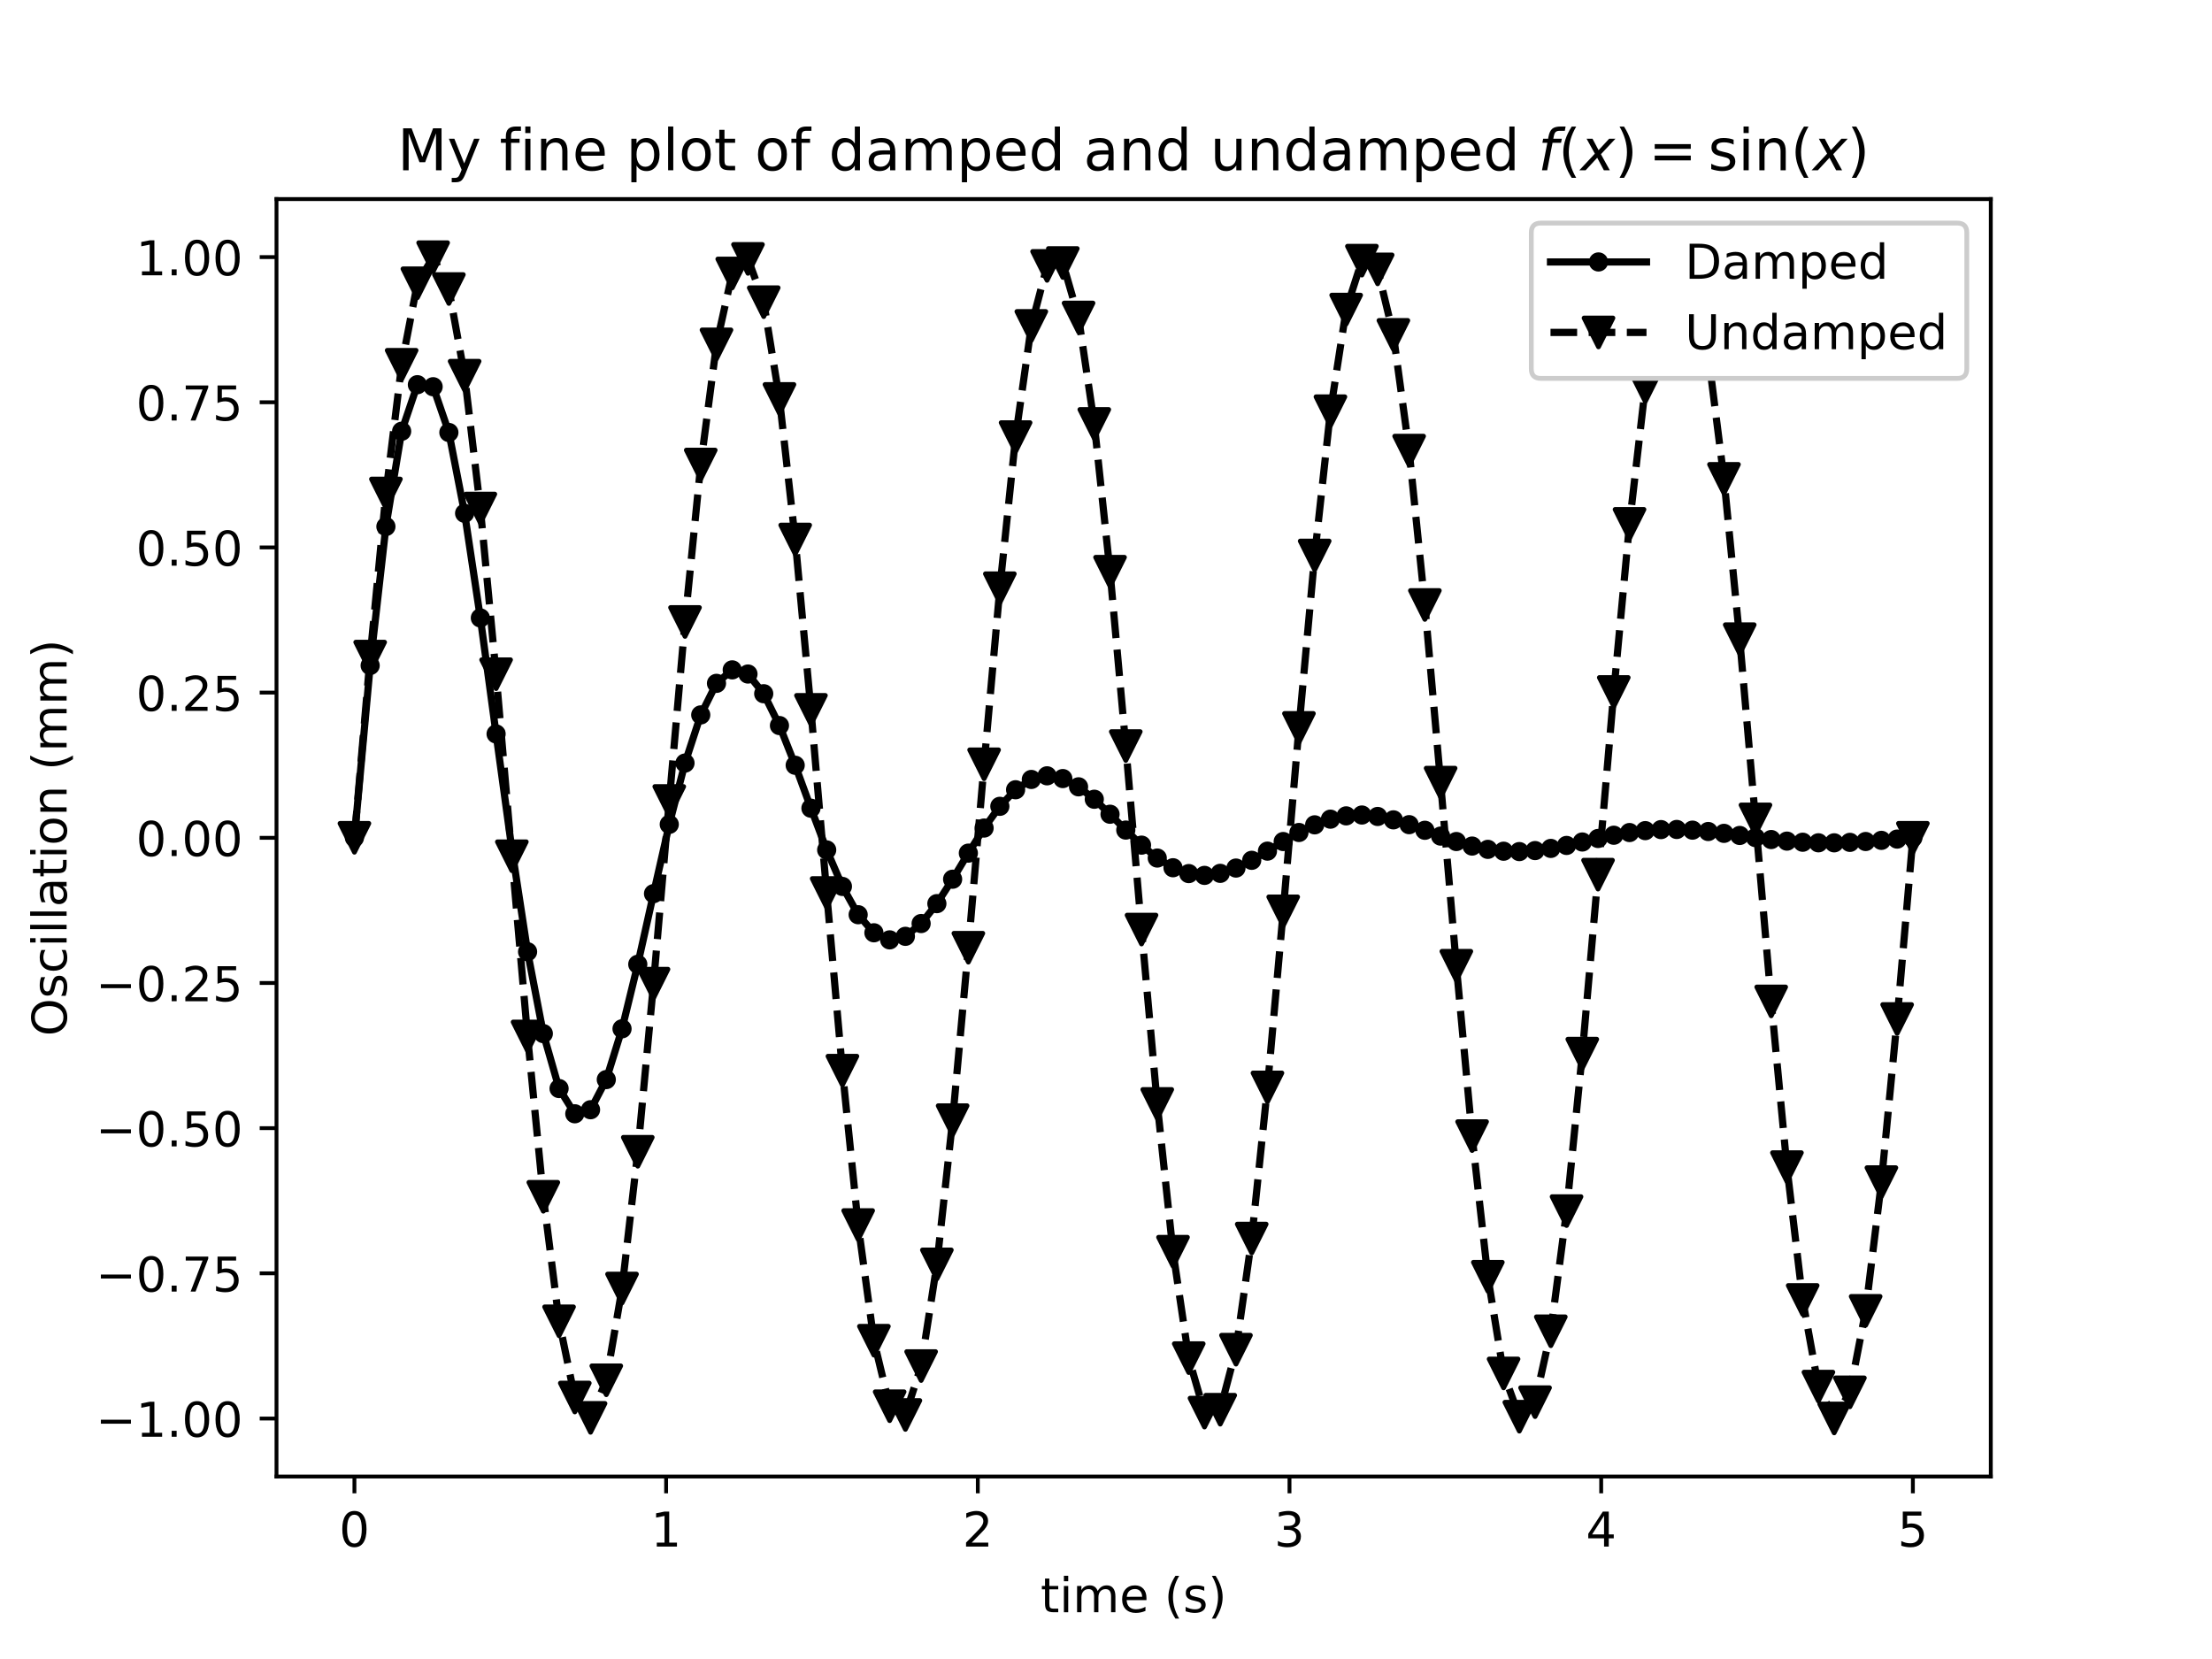 <?xml version="1.0" encoding="utf-8" standalone="no"?>
<!DOCTYPE svg PUBLIC "-//W3C//DTD SVG 1.1//EN"
  "http://www.w3.org/Graphics/SVG/1.1/DTD/svg11.dtd">
<!-- Created with matplotlib (http://matplotlib.org/) -->
<svg height="345.6pt" version="1.1" viewBox="0 0 460.8 345.6" width="460.8pt" xmlns="http://www.w3.org/2000/svg" xmlns:xlink="http://www.w3.org/1999/xlink">
 <defs>
  <style type="text/css">
*{stroke-linecap:butt;stroke-linejoin:round;}
  </style>
 </defs>
 <g id="figure_1">
  <g id="patch_1">
   <path d="M 0 345.6 
L 460.8 345.6 
L 460.8 0 
L 0 0 
z
" style="fill:#ffffff;"/>
  </g>
  <g id="axes_1">
   <g id="patch_2">
    <path d="M 57.6 307.584 
L 414.72 307.584 
L 414.72 41.472 
L 57.6 41.472 
z
" style="fill:#ffffff;"/>
   </g>
   <g id="matplotlib.axis_1">
    <g id="xtick_1">
     <g id="line2d_1">
      <defs>
       <path d="M 0 0 
L 0 3.5 
" id="m1a0219bdd4" style="stroke:#000000;stroke-width:0.8;"/>
      </defs>
      <g>
       <use style="stroke:#000000;stroke-width:0.8;" x="73.833" xlink:href="#m1a0219bdd4" y="307.584"/>
      </g>
     </g>
     <g id="text_1">
      <!-- 0 -->
      <defs>
       <path d="M 31.781 66.406 
Q 24.172 66.406 20.328 58.906 
Q 16.5 51.422 16.5 36.375 
Q 16.5 21.391 20.328 13.891 
Q 24.172 6.391 31.781 6.391 
Q 39.453 6.391 43.281 13.891 
Q 47.125 21.391 47.125 36.375 
Q 47.125 51.422 43.281 58.906 
Q 39.453 66.406 31.781 66.406 
z
M 31.781 74.219 
Q 44.047 74.219 50.516 64.516 
Q 56.984 54.828 56.984 36.375 
Q 56.984 17.969 50.516 8.266 
Q 44.047 -1.422 31.781 -1.422 
Q 19.531 -1.422 13.062 8.266 
Q 6.594 17.969 6.594 36.375 
Q 6.594 54.828 13.062 64.516 
Q 19.531 74.219 31.781 74.219 
z
" id="DejaVuSans-30"/>
      </defs>
      <g transform="translate(70.651 322.182)scale(0.1 -0.1)">
       <use xlink:href="#DejaVuSans-30"/>
      </g>
     </g>
    </g>
    <g id="xtick_2">
     <g id="line2d_2">
      <g>
       <use style="stroke:#000000;stroke-width:0.8;" x="138.764" xlink:href="#m1a0219bdd4" y="307.584"/>
      </g>
     </g>
     <g id="text_2">
      <!-- 1 -->
      <defs>
       <path d="M 12.406 8.297 
L 28.516 8.297 
L 28.516 63.922 
L 10.984 60.406 
L 10.984 69.391 
L 28.422 72.906 
L 38.281 72.906 
L 38.281 8.297 
L 54.391 8.297 
L 54.391 0 
L 12.406 0 
z
" id="DejaVuSans-31"/>
      </defs>
      <g transform="translate(135.582 322.182)scale(0.1 -0.1)">
       <use xlink:href="#DejaVuSans-31"/>
      </g>
     </g>
    </g>
    <g id="xtick_3">
     <g id="line2d_3">
      <g>
       <use style="stroke:#000000;stroke-width:0.8;" x="203.695" xlink:href="#m1a0219bdd4" y="307.584"/>
      </g>
     </g>
     <g id="text_3">
      <!-- 2 -->
      <defs>
       <path d="M 19.188 8.297 
L 53.609 8.297 
L 53.609 0 
L 7.328 0 
L 7.328 8.297 
Q 12.938 14.109 22.625 23.891 
Q 32.328 33.688 34.812 36.531 
Q 39.547 41.844 41.422 45.531 
Q 43.312 49.219 43.312 52.781 
Q 43.312 58.594 39.234 62.25 
Q 35.156 65.922 28.609 65.922 
Q 23.969 65.922 18.812 64.312 
Q 13.672 62.703 7.812 59.422 
L 7.812 69.391 
Q 13.766 71.781 18.938 73 
Q 24.125 74.219 28.422 74.219 
Q 39.75 74.219 46.484 68.547 
Q 53.219 62.891 53.219 53.422 
Q 53.219 48.922 51.531 44.891 
Q 49.859 40.875 45.406 35.406 
Q 44.188 33.984 37.641 27.219 
Q 31.109 20.453 19.188 8.297 
z
" id="DejaVuSans-32"/>
      </defs>
      <g transform="translate(200.513 322.182)scale(0.1 -0.1)">
       <use xlink:href="#DejaVuSans-32"/>
      </g>
     </g>
    </g>
    <g id="xtick_4">
     <g id="line2d_4">
      <g>
       <use style="stroke:#000000;stroke-width:0.8;" x="268.625" xlink:href="#m1a0219bdd4" y="307.584"/>
      </g>
     </g>
     <g id="text_4">
      <!-- 3 -->
      <defs>
       <path d="M 40.578 39.312 
Q 47.656 37.797 51.625 33 
Q 55.609 28.219 55.609 21.188 
Q 55.609 10.406 48.188 4.484 
Q 40.766 -1.422 27.094 -1.422 
Q 22.516 -1.422 17.656 -0.516 
Q 12.797 0.391 7.625 2.203 
L 7.625 11.719 
Q 11.719 9.328 16.594 8.109 
Q 21.484 6.891 26.812 6.891 
Q 36.078 6.891 40.938 10.547 
Q 45.797 14.203 45.797 21.188 
Q 45.797 27.641 41.281 31.266 
Q 36.766 34.906 28.719 34.906 
L 20.219 34.906 
L 20.219 43.016 
L 29.109 43.016 
Q 36.375 43.016 40.234 45.922 
Q 44.094 48.828 44.094 54.297 
Q 44.094 59.906 40.109 62.906 
Q 36.141 65.922 28.719 65.922 
Q 24.656 65.922 20.016 65.031 
Q 15.375 64.156 9.812 62.312 
L 9.812 71.094 
Q 15.438 72.656 20.344 73.438 
Q 25.25 74.219 29.594 74.219 
Q 40.828 74.219 47.359 69.109 
Q 53.906 64.016 53.906 55.328 
Q 53.906 49.266 50.438 45.094 
Q 46.969 40.922 40.578 39.312 
z
" id="DejaVuSans-33"/>
      </defs>
      <g transform="translate(265.444 322.182)scale(0.1 -0.1)">
       <use xlink:href="#DejaVuSans-33"/>
      </g>
     </g>
    </g>
    <g id="xtick_5">
     <g id="line2d_5">
      <g>
       <use style="stroke:#000000;stroke-width:0.8;" x="333.556" xlink:href="#m1a0219bdd4" y="307.584"/>
      </g>
     </g>
     <g id="text_5">
      <!-- 4 -->
      <defs>
       <path d="M 37.797 64.312 
L 12.891 25.391 
L 37.797 25.391 
z
M 35.203 72.906 
L 47.609 72.906 
L 47.609 25.391 
L 58.016 25.391 
L 58.016 17.188 
L 47.609 17.188 
L 47.609 0 
L 37.797 0 
L 37.797 17.188 
L 4.891 17.188 
L 4.891 26.703 
z
" id="DejaVuSans-34"/>
      </defs>
      <g transform="translate(330.375 322.182)scale(0.1 -0.1)">
       <use xlink:href="#DejaVuSans-34"/>
      </g>
     </g>
    </g>
    <g id="xtick_6">
     <g id="line2d_6">
      <g>
       <use style="stroke:#000000;stroke-width:0.8;" x="398.487" xlink:href="#m1a0219bdd4" y="307.584"/>
      </g>
     </g>
     <g id="text_6">
      <!-- 5 -->
      <defs>
       <path d="M 10.797 72.906 
L 49.516 72.906 
L 49.516 64.594 
L 19.828 64.594 
L 19.828 46.734 
Q 21.969 47.469 24.109 47.828 
Q 26.266 48.188 28.422 48.188 
Q 40.625 48.188 47.75 41.5 
Q 54.891 34.812 54.891 23.391 
Q 54.891 11.625 47.562 5.094 
Q 40.234 -1.422 26.906 -1.422 
Q 22.312 -1.422 17.547 -0.641 
Q 12.797 0.141 7.719 1.703 
L 7.719 11.625 
Q 12.109 9.234 16.797 8.062 
Q 21.484 6.891 26.703 6.891 
Q 35.156 6.891 40.078 11.328 
Q 45.016 15.766 45.016 23.391 
Q 45.016 31 40.078 35.438 
Q 35.156 39.891 26.703 39.891 
Q 22.75 39.891 18.812 39.016 
Q 14.891 38.141 10.797 36.281 
z
" id="DejaVuSans-35"/>
      </defs>
      <g transform="translate(395.306 322.182)scale(0.1 -0.1)">
       <use xlink:href="#DejaVuSans-35"/>
      </g>
     </g>
    </g>
    <g id="text_7">
     <!-- time (s) -->
     <defs>
      <path d="M 18.312 70.219 
L 18.312 54.688 
L 36.812 54.688 
L 36.812 47.703 
L 18.312 47.703 
L 18.312 18.016 
Q 18.312 11.328 20.141 9.422 
Q 21.969 7.516 27.594 7.516 
L 36.812 7.516 
L 36.812 0 
L 27.594 0 
Q 17.188 0 13.234 3.875 
Q 9.281 7.766 9.281 18.016 
L 9.281 47.703 
L 2.688 47.703 
L 2.688 54.688 
L 9.281 54.688 
L 9.281 70.219 
z
" id="DejaVuSans-74"/>
      <path d="M 9.422 54.688 
L 18.406 54.688 
L 18.406 0 
L 9.422 0 
z
M 9.422 75.984 
L 18.406 75.984 
L 18.406 64.594 
L 9.422 64.594 
z
" id="DejaVuSans-69"/>
      <path d="M 52 44.188 
Q 55.375 50.25 60.062 53.125 
Q 64.75 56 71.094 56 
Q 79.641 56 84.281 50.016 
Q 88.922 44.047 88.922 33.016 
L 88.922 0 
L 79.891 0 
L 79.891 32.719 
Q 79.891 40.578 77.094 44.375 
Q 74.312 48.188 68.609 48.188 
Q 61.625 48.188 57.562 43.547 
Q 53.516 38.922 53.516 30.906 
L 53.516 0 
L 44.484 0 
L 44.484 32.719 
Q 44.484 40.625 41.703 44.406 
Q 38.922 48.188 33.109 48.188 
Q 26.219 48.188 22.156 43.531 
Q 18.109 38.875 18.109 30.906 
L 18.109 0 
L 9.078 0 
L 9.078 54.688 
L 18.109 54.688 
L 18.109 46.188 
Q 21.188 51.219 25.484 53.609 
Q 29.781 56 35.688 56 
Q 41.656 56 45.828 52.969 
Q 50 49.953 52 44.188 
z
" id="DejaVuSans-6d"/>
      <path d="M 56.203 29.594 
L 56.203 25.203 
L 14.891 25.203 
Q 15.484 15.922 20.484 11.062 
Q 25.484 6.203 34.422 6.203 
Q 39.594 6.203 44.453 7.469 
Q 49.312 8.734 54.109 11.281 
L 54.109 2.781 
Q 49.266 0.734 44.188 -0.344 
Q 39.109 -1.422 33.891 -1.422 
Q 20.797 -1.422 13.156 6.188 
Q 5.516 13.812 5.516 26.812 
Q 5.516 40.234 12.766 48.109 
Q 20.016 56 32.328 56 
Q 43.359 56 49.781 48.891 
Q 56.203 41.797 56.203 29.594 
z
M 47.219 32.234 
Q 47.125 39.594 43.094 43.984 
Q 39.062 48.391 32.422 48.391 
Q 24.906 48.391 20.391 44.141 
Q 15.875 39.891 15.188 32.172 
z
" id="DejaVuSans-65"/>
      <path id="DejaVuSans-20"/>
      <path d="M 31 75.875 
Q 24.469 64.656 21.281 53.656 
Q 18.109 42.672 18.109 31.391 
Q 18.109 20.125 21.312 9.062 
Q 24.516 -2 31 -13.188 
L 23.188 -13.188 
Q 15.875 -1.703 12.234 9.375 
Q 8.594 20.453 8.594 31.391 
Q 8.594 42.281 12.203 53.312 
Q 15.828 64.359 23.188 75.875 
z
" id="DejaVuSans-28"/>
      <path d="M 44.281 53.078 
L 44.281 44.578 
Q 40.484 46.531 36.375 47.5 
Q 32.281 48.484 27.875 48.484 
Q 21.188 48.484 17.844 46.438 
Q 14.5 44.391 14.5 40.281 
Q 14.5 37.156 16.891 35.375 
Q 19.281 33.594 26.516 31.984 
L 29.594 31.297 
Q 39.156 29.25 43.188 25.516 
Q 47.219 21.781 47.219 15.094 
Q 47.219 7.469 41.188 3.016 
Q 35.156 -1.422 24.609 -1.422 
Q 20.219 -1.422 15.453 -0.562 
Q 10.688 0.297 5.422 2 
L 5.422 11.281 
Q 10.406 8.688 15.234 7.391 
Q 20.062 6.109 24.812 6.109 
Q 31.156 6.109 34.562 8.281 
Q 37.984 10.453 37.984 14.406 
Q 37.984 18.062 35.516 20.016 
Q 33.062 21.969 24.703 23.781 
L 21.578 24.516 
Q 13.234 26.266 9.516 29.906 
Q 5.812 33.547 5.812 39.891 
Q 5.812 47.609 11.281 51.797 
Q 16.75 56 26.812 56 
Q 31.781 56 36.172 55.266 
Q 40.578 54.547 44.281 53.078 
z
" id="DejaVuSans-73"/>
      <path d="M 8.016 75.875 
L 15.828 75.875 
Q 23.141 64.359 26.781 53.312 
Q 30.422 42.281 30.422 31.391 
Q 30.422 20.453 26.781 9.375 
Q 23.141 -1.703 15.828 -13.188 
L 8.016 -13.188 
Q 14.5 -2 17.703 9.062 
Q 20.906 20.125 20.906 31.391 
Q 20.906 42.672 17.703 53.656 
Q 14.5 64.656 8.016 75.875 
z
" id="DejaVuSans-29"/>
     </defs>
     <g transform="translate(216.769 335.861)scale(0.1 -0.1)">
      <use xlink:href="#DejaVuSans-74"/>
      <use x="39.209" xlink:href="#DejaVuSans-69"/>
      <use x="66.992" xlink:href="#DejaVuSans-6d"/>
      <use x="164.404" xlink:href="#DejaVuSans-65"/>
      <use x="225.928" xlink:href="#DejaVuSans-20"/>
      <use x="257.715" xlink:href="#DejaVuSans-28"/>
      <use x="296.729" xlink:href="#DejaVuSans-73"/>
      <use x="348.828" xlink:href="#DejaVuSans-29"/>
     </g>
    </g>
   </g>
   <g id="matplotlib.axis_2">
    <g id="ytick_1">
     <g id="line2d_7">
      <defs>
       <path d="M 0 0 
L -3.5 0 
" id="mb25beb1aa5" style="stroke:#000000;stroke-width:0.8;"/>
      </defs>
      <g>
       <use style="stroke:#000000;stroke-width:0.8;" x="57.6" xlink:href="#mb25beb1aa5" y="295.503"/>
      </g>
     </g>
     <g id="text_8">
      <!-- −1.00 -->
      <defs>
       <path d="M 10.594 35.5 
L 73.188 35.5 
L 73.188 27.203 
L 10.594 27.203 
z
" id="DejaVuSans-2212"/>
       <path d="M 10.688 12.406 
L 21 12.406 
L 21 0 
L 10.688 0 
z
" id="DejaVuSans-2e"/>
      </defs>
      <g transform="translate(19.955 299.302)scale(0.1 -0.1)">
       <use xlink:href="#DejaVuSans-2212"/>
       <use x="83.789" xlink:href="#DejaVuSans-31"/>
       <use x="147.412" xlink:href="#DejaVuSans-2e"/>
       <use x="179.199" xlink:href="#DejaVuSans-30"/>
       <use x="242.822" xlink:href="#DejaVuSans-30"/>
      </g>
     </g>
    </g>
    <g id="ytick_2">
     <g id="line2d_8">
      <g>
       <use style="stroke:#000000;stroke-width:0.8;" x="57.6" xlink:href="#mb25beb1aa5" y="265.259"/>
      </g>
     </g>
     <g id="text_9">
      <!-- −0.75 -->
      <defs>
       <path d="M 8.203 72.906 
L 55.078 72.906 
L 55.078 68.703 
L 28.609 0 
L 18.312 0 
L 43.219 64.594 
L 8.203 64.594 
z
" id="DejaVuSans-37"/>
      </defs>
      <g transform="translate(19.955 269.059)scale(0.1 -0.1)">
       <use xlink:href="#DejaVuSans-2212"/>
       <use x="83.789" xlink:href="#DejaVuSans-30"/>
       <use x="147.412" xlink:href="#DejaVuSans-2e"/>
       <use x="179.199" xlink:href="#DejaVuSans-37"/>
       <use x="242.822" xlink:href="#DejaVuSans-35"/>
      </g>
     </g>
    </g>
    <g id="ytick_3">
     <g id="line2d_9">
      <g>
       <use style="stroke:#000000;stroke-width:0.8;" x="57.6" xlink:href="#mb25beb1aa5" y="235.016"/>
      </g>
     </g>
     <g id="text_10">
      <!-- −0.50 -->
      <g transform="translate(19.955 238.815)scale(0.1 -0.1)">
       <use xlink:href="#DejaVuSans-2212"/>
       <use x="83.789" xlink:href="#DejaVuSans-30"/>
       <use x="147.412" xlink:href="#DejaVuSans-2e"/>
       <use x="179.199" xlink:href="#DejaVuSans-35"/>
       <use x="242.822" xlink:href="#DejaVuSans-30"/>
      </g>
     </g>
    </g>
    <g id="ytick_4">
     <g id="line2d_10">
      <g>
       <use style="stroke:#000000;stroke-width:0.8;" x="57.6" xlink:href="#mb25beb1aa5" y="204.772"/>
      </g>
     </g>
     <g id="text_11">
      <!-- −0.25 -->
      <g transform="translate(19.955 208.571)scale(0.1 -0.1)">
       <use xlink:href="#DejaVuSans-2212"/>
       <use x="83.789" xlink:href="#DejaVuSans-30"/>
       <use x="147.412" xlink:href="#DejaVuSans-2e"/>
       <use x="179.199" xlink:href="#DejaVuSans-32"/>
       <use x="242.822" xlink:href="#DejaVuSans-35"/>
      </g>
     </g>
    </g>
    <g id="ytick_5">
     <g id="line2d_11">
      <g>
       <use style="stroke:#000000;stroke-width:0.8;" x="57.6" xlink:href="#mb25beb1aa5" y="174.528"/>
      </g>
     </g>
     <g id="text_12">
      <!-- 0.00 -->
      <g transform="translate(28.334 178.327)scale(0.1 -0.1)">
       <use xlink:href="#DejaVuSans-30"/>
       <use x="63.623" xlink:href="#DejaVuSans-2e"/>
       <use x="95.41" xlink:href="#DejaVuSans-30"/>
       <use x="159.033" xlink:href="#DejaVuSans-30"/>
      </g>
     </g>
    </g>
    <g id="ytick_6">
     <g id="line2d_12">
      <g>
       <use style="stroke:#000000;stroke-width:0.8;" x="57.6" xlink:href="#mb25beb1aa5" y="144.284"/>
      </g>
     </g>
     <g id="text_13">
      <!-- 0.25 -->
      <g transform="translate(28.334 148.083)scale(0.1 -0.1)">
       <use xlink:href="#DejaVuSans-30"/>
       <use x="63.623" xlink:href="#DejaVuSans-2e"/>
       <use x="95.41" xlink:href="#DejaVuSans-32"/>
       <use x="159.033" xlink:href="#DejaVuSans-35"/>
      </g>
     </g>
    </g>
    <g id="ytick_7">
     <g id="line2d_13">
      <g>
       <use style="stroke:#000000;stroke-width:0.8;" x="57.6" xlink:href="#mb25beb1aa5" y="114.04"/>
      </g>
     </g>
     <g id="text_14">
      <!-- 0.50 -->
      <g transform="translate(28.334 117.84)scale(0.1 -0.1)">
       <use xlink:href="#DejaVuSans-30"/>
       <use x="63.623" xlink:href="#DejaVuSans-2e"/>
       <use x="95.41" xlink:href="#DejaVuSans-35"/>
       <use x="159.033" xlink:href="#DejaVuSans-30"/>
      </g>
     </g>
    </g>
    <g id="ytick_8">
     <g id="line2d_14">
      <g>
       <use style="stroke:#000000;stroke-width:0.8;" x="57.6" xlink:href="#mb25beb1aa5" y="83.797"/>
      </g>
     </g>
     <g id="text_15">
      <!-- 0.75 -->
      <g transform="translate(28.334 87.596)scale(0.1 -0.1)">
       <use xlink:href="#DejaVuSans-30"/>
       <use x="63.623" xlink:href="#DejaVuSans-2e"/>
       <use x="95.41" xlink:href="#DejaVuSans-37"/>
       <use x="159.033" xlink:href="#DejaVuSans-35"/>
      </g>
     </g>
    </g>
    <g id="ytick_9">
     <g id="line2d_15">
      <g>
       <use style="stroke:#000000;stroke-width:0.8;" x="57.6" xlink:href="#mb25beb1aa5" y="53.553"/>
      </g>
     </g>
     <g id="text_16">
      <!-- 1.00 -->
      <g transform="translate(28.334 57.352)scale(0.1 -0.1)">
       <use xlink:href="#DejaVuSans-31"/>
       <use x="63.623" xlink:href="#DejaVuSans-2e"/>
       <use x="95.41" xlink:href="#DejaVuSans-30"/>
       <use x="159.033" xlink:href="#DejaVuSans-30"/>
      </g>
     </g>
    </g>
    <g id="text_17">
     <!-- Oscillation (mm) -->
     <defs>
      <path d="M 39.406 66.219 
Q 28.656 66.219 22.328 58.203 
Q 16.016 50.203 16.016 36.375 
Q 16.016 22.609 22.328 14.594 
Q 28.656 6.594 39.406 6.594 
Q 50.141 6.594 56.422 14.594 
Q 62.703 22.609 62.703 36.375 
Q 62.703 50.203 56.422 58.203 
Q 50.141 66.219 39.406 66.219 
z
M 39.406 74.219 
Q 54.734 74.219 63.906 63.938 
Q 73.094 53.656 73.094 36.375 
Q 73.094 19.141 63.906 8.859 
Q 54.734 -1.422 39.406 -1.422 
Q 24.031 -1.422 14.812 8.828 
Q 5.609 19.094 5.609 36.375 
Q 5.609 53.656 14.812 63.938 
Q 24.031 74.219 39.406 74.219 
z
" id="DejaVuSans-4f"/>
      <path d="M 48.781 52.594 
L 48.781 44.188 
Q 44.969 46.297 41.141 47.344 
Q 37.312 48.391 33.406 48.391 
Q 24.656 48.391 19.812 42.844 
Q 14.984 37.312 14.984 27.297 
Q 14.984 17.281 19.812 11.734 
Q 24.656 6.203 33.406 6.203 
Q 37.312 6.203 41.141 7.25 
Q 44.969 8.297 48.781 10.406 
L 48.781 2.094 
Q 45.016 0.344 40.984 -0.531 
Q 36.969 -1.422 32.422 -1.422 
Q 20.062 -1.422 12.781 6.344 
Q 5.516 14.109 5.516 27.297 
Q 5.516 40.672 12.859 48.328 
Q 20.219 56 33.016 56 
Q 37.156 56 41.109 55.141 
Q 45.062 54.297 48.781 52.594 
z
" id="DejaVuSans-63"/>
      <path d="M 9.422 75.984 
L 18.406 75.984 
L 18.406 0 
L 9.422 0 
z
" id="DejaVuSans-6c"/>
      <path d="M 34.281 27.484 
Q 23.391 27.484 19.188 25 
Q 14.984 22.516 14.984 16.5 
Q 14.984 11.719 18.141 8.906 
Q 21.297 6.109 26.703 6.109 
Q 34.188 6.109 38.703 11.406 
Q 43.219 16.703 43.219 25.484 
L 43.219 27.484 
z
M 52.203 31.203 
L 52.203 0 
L 43.219 0 
L 43.219 8.297 
Q 40.141 3.328 35.547 0.953 
Q 30.953 -1.422 24.312 -1.422 
Q 15.922 -1.422 10.953 3.297 
Q 6 8.016 6 15.922 
Q 6 25.141 12.172 29.828 
Q 18.359 34.516 30.609 34.516 
L 43.219 34.516 
L 43.219 35.406 
Q 43.219 41.609 39.141 45 
Q 35.062 48.391 27.688 48.391 
Q 23 48.391 18.547 47.266 
Q 14.109 46.141 10.016 43.891 
L 10.016 52.203 
Q 14.938 54.109 19.578 55.047 
Q 24.219 56 28.609 56 
Q 40.484 56 46.344 49.844 
Q 52.203 43.703 52.203 31.203 
z
" id="DejaVuSans-61"/>
      <path d="M 30.609 48.391 
Q 23.391 48.391 19.188 42.75 
Q 14.984 37.109 14.984 27.297 
Q 14.984 17.484 19.156 11.844 
Q 23.344 6.203 30.609 6.203 
Q 37.797 6.203 41.984 11.859 
Q 46.188 17.531 46.188 27.297 
Q 46.188 37.016 41.984 42.703 
Q 37.797 48.391 30.609 48.391 
z
M 30.609 56 
Q 42.328 56 49.016 48.375 
Q 55.719 40.766 55.719 27.297 
Q 55.719 13.875 49.016 6.219 
Q 42.328 -1.422 30.609 -1.422 
Q 18.844 -1.422 12.172 6.219 
Q 5.516 13.875 5.516 27.297 
Q 5.516 40.766 12.172 48.375 
Q 18.844 56 30.609 56 
z
" id="DejaVuSans-6f"/>
      <path d="M 54.891 33.016 
L 54.891 0 
L 45.906 0 
L 45.906 32.719 
Q 45.906 40.484 42.875 44.328 
Q 39.844 48.188 33.797 48.188 
Q 26.516 48.188 22.312 43.547 
Q 18.109 38.922 18.109 30.906 
L 18.109 0 
L 9.078 0 
L 9.078 54.688 
L 18.109 54.688 
L 18.109 46.188 
Q 21.344 51.125 25.703 53.562 
Q 30.078 56 35.797 56 
Q 45.219 56 50.047 50.172 
Q 54.891 44.344 54.891 33.016 
z
" id="DejaVuSans-6e"/>
     </defs>
     <g transform="translate(13.875 215.858)rotate(-90)scale(0.1 -0.1)">
      <use xlink:href="#DejaVuSans-4f"/>
      <use x="78.711" xlink:href="#DejaVuSans-73"/>
      <use x="130.811" xlink:href="#DejaVuSans-63"/>
      <use x="185.791" xlink:href="#DejaVuSans-69"/>
      <use x="213.574" xlink:href="#DejaVuSans-6c"/>
      <use x="241.357" xlink:href="#DejaVuSans-6c"/>
      <use x="269.141" xlink:href="#DejaVuSans-61"/>
      <use x="330.42" xlink:href="#DejaVuSans-74"/>
      <use x="369.629" xlink:href="#DejaVuSans-69"/>
      <use x="397.412" xlink:href="#DejaVuSans-6f"/>
      <use x="458.594" xlink:href="#DejaVuSans-6e"/>
      <use x="521.973" xlink:href="#DejaVuSans-20"/>
      <use x="553.76" xlink:href="#DejaVuSans-28"/>
      <use x="592.773" xlink:href="#DejaVuSans-6d"/>
      <use x="690.186" xlink:href="#DejaVuSans-6d"/>
      <use x="787.598" xlink:href="#DejaVuSans-29"/>
     </g>
    </g>
   </g>
   <g id="line2d_16">
    <path clip-path="url(#p506b642aa3)" d="M 73.833 174.528 
L 77.112 138.639 
L 80.391 109.692 
L 83.671 89.839 
L 86.95 80.139 
L 90.229 80.562 
L 93.509 90.093 
L 96.788 106.929 
L 100.067 128.729 
L 103.347 152.894 
L 106.626 176.844 
L 109.905 198.268 
L 113.185 215.321 
L 116.464 226.765 
L 119.743 232.022 
L 123.023 231.177 
L 126.302 224.897 
L 129.581 214.317 
L 132.861 200.879 
L 136.14 186.166 
L 139.42 171.734 
L 142.699 158.96 
L 145.978 148.929 
L 149.258 142.355 
L 152.537 139.545 
L 155.816 140.411 
L 159.096 144.515 
L 162.375 151.147 
L 165.654 159.419 
L 168.934 168.367 
L 172.213 177.055 
L 175.492 184.663 
L 178.772 190.552 
L 182.051 194.316 
L 185.33 195.791 
L 188.61 195.055 
L 191.889 192.39 
L 195.168 188.243 
L 198.448 183.158 
L 201.727 177.722 
L 205.006 172.497 
L 208.286 167.972 
L 211.565 164.52 
L 214.844 162.374 
L 218.124 161.617 
L 221.403 162.191 
L 224.682 163.91 
L 227.962 166.498 
L 231.241 169.62 
L 234.52 172.919 
L 237.8 176.058 
L 241.079 178.746 
L 244.358 180.766 
L 247.638 181.984 
L 250.917 182.359 
L 254.196 181.936 
L 257.476 180.832 
L 260.755 179.22 
L 264.034 177.306 
L 267.314 175.306 
L 270.593 173.422 
L 273.872 171.827 
L 277.152 170.648 
L 280.431 169.96 
L 283.71 169.783 
L 286.99 170.085 
L 290.269 170.791 
L 293.548 171.792 
L 296.828 172.964 
L 300.107 174.175 
L 303.386 175.305 
L 306.666 176.25 
L 309.945 176.937 
L 313.224 177.323 
L 316.504 177.4 
L 319.783 177.19 
L 323.062 176.741 
L 326.342 176.12 
L 329.621 175.403 
L 332.9 174.67 
L 336.18 173.994 
L 339.459 173.434 
L 342.739 173.035 
L 346.018 172.82 
L 349.297 172.791 
L 352.577 172.935 
L 355.856 173.219 
L 359.135 173.604 
L 362.415 174.042 
L 365.694 174.485 
L 368.973 174.89 
L 372.253 175.22 
L 375.532 175.452 
L 378.811 175.571 
L 382.091 175.577 
L 385.37 175.481 
L 388.649 175.301 
L 391.929 175.063 
L 395.208 174.796 
L 398.487 174.528 
" style="fill:none;stroke:#000000;stroke-linecap:square;stroke-width:1.5;"/>
    <defs>
     <path d="M 0 1.5 
C 0.398 1.5 0.779 1.342 1.061 1.061 
C 1.342 0.779 1.5 0.398 1.5 0 
C 1.5 -0.398 1.342 -0.779 1.061 -1.061 
C 0.779 -1.342 0.398 -1.5 0 -1.5 
C -0.398 -1.5 -0.779 -1.342 -1.061 -1.061 
C -1.342 -0.779 -1.5 -0.398 -1.5 0 
C -1.5 0.398 -1.342 0.779 -1.061 1.061 
C -0.779 1.342 -0.398 1.5 0 1.5 
z
" id="md3ee0f0f8f" style="stroke:#000000;"/>
    </defs>
    <g clip-path="url(#p506b642aa3)">
     <use style="stroke:#000000;" x="73.833" xlink:href="#md3ee0f0f8f" y="174.528"/>
     <use style="stroke:#000000;" x="77.112" xlink:href="#md3ee0f0f8f" y="138.639"/>
     <use style="stroke:#000000;" x="80.391" xlink:href="#md3ee0f0f8f" y="109.692"/>
     <use style="stroke:#000000;" x="83.671" xlink:href="#md3ee0f0f8f" y="89.839"/>
     <use style="stroke:#000000;" x="86.95" xlink:href="#md3ee0f0f8f" y="80.139"/>
     <use style="stroke:#000000;" x="90.229" xlink:href="#md3ee0f0f8f" y="80.562"/>
     <use style="stroke:#000000;" x="93.509" xlink:href="#md3ee0f0f8f" y="90.093"/>
     <use style="stroke:#000000;" x="96.788" xlink:href="#md3ee0f0f8f" y="106.929"/>
     <use style="stroke:#000000;" x="100.067" xlink:href="#md3ee0f0f8f" y="128.729"/>
     <use style="stroke:#000000;" x="103.347" xlink:href="#md3ee0f0f8f" y="152.894"/>
     <use style="stroke:#000000;" x="106.626" xlink:href="#md3ee0f0f8f" y="176.844"/>
     <use style="stroke:#000000;" x="109.905" xlink:href="#md3ee0f0f8f" y="198.268"/>
     <use style="stroke:#000000;" x="113.185" xlink:href="#md3ee0f0f8f" y="215.321"/>
     <use style="stroke:#000000;" x="116.464" xlink:href="#md3ee0f0f8f" y="226.765"/>
     <use style="stroke:#000000;" x="119.743" xlink:href="#md3ee0f0f8f" y="232.022"/>
     <use style="stroke:#000000;" x="123.023" xlink:href="#md3ee0f0f8f" y="231.177"/>
     <use style="stroke:#000000;" x="126.302" xlink:href="#md3ee0f0f8f" y="224.897"/>
     <use style="stroke:#000000;" x="129.581" xlink:href="#md3ee0f0f8f" y="214.317"/>
     <use style="stroke:#000000;" x="132.861" xlink:href="#md3ee0f0f8f" y="200.879"/>
     <use style="stroke:#000000;" x="136.14" xlink:href="#md3ee0f0f8f" y="186.166"/>
     <use style="stroke:#000000;" x="139.42" xlink:href="#md3ee0f0f8f" y="171.734"/>
     <use style="stroke:#000000;" x="142.699" xlink:href="#md3ee0f0f8f" y="158.96"/>
     <use style="stroke:#000000;" x="145.978" xlink:href="#md3ee0f0f8f" y="148.929"/>
     <use style="stroke:#000000;" x="149.258" xlink:href="#md3ee0f0f8f" y="142.355"/>
     <use style="stroke:#000000;" x="152.537" xlink:href="#md3ee0f0f8f" y="139.545"/>
     <use style="stroke:#000000;" x="155.816" xlink:href="#md3ee0f0f8f" y="140.411"/>
     <use style="stroke:#000000;" x="159.096" xlink:href="#md3ee0f0f8f" y="144.515"/>
     <use style="stroke:#000000;" x="162.375" xlink:href="#md3ee0f0f8f" y="151.147"/>
     <use style="stroke:#000000;" x="165.654" xlink:href="#md3ee0f0f8f" y="159.419"/>
     <use style="stroke:#000000;" x="168.934" xlink:href="#md3ee0f0f8f" y="168.367"/>
     <use style="stroke:#000000;" x="172.213" xlink:href="#md3ee0f0f8f" y="177.055"/>
     <use style="stroke:#000000;" x="175.492" xlink:href="#md3ee0f0f8f" y="184.663"/>
     <use style="stroke:#000000;" x="178.772" xlink:href="#md3ee0f0f8f" y="190.552"/>
     <use style="stroke:#000000;" x="182.051" xlink:href="#md3ee0f0f8f" y="194.316"/>
     <use style="stroke:#000000;" x="185.33" xlink:href="#md3ee0f0f8f" y="195.791"/>
     <use style="stroke:#000000;" x="188.61" xlink:href="#md3ee0f0f8f" y="195.055"/>
     <use style="stroke:#000000;" x="191.889" xlink:href="#md3ee0f0f8f" y="192.39"/>
     <use style="stroke:#000000;" x="195.168" xlink:href="#md3ee0f0f8f" y="188.243"/>
     <use style="stroke:#000000;" x="198.448" xlink:href="#md3ee0f0f8f" y="183.158"/>
     <use style="stroke:#000000;" x="201.727" xlink:href="#md3ee0f0f8f" y="177.722"/>
     <use style="stroke:#000000;" x="205.006" xlink:href="#md3ee0f0f8f" y="172.497"/>
     <use style="stroke:#000000;" x="208.286" xlink:href="#md3ee0f0f8f" y="167.972"/>
     <use style="stroke:#000000;" x="211.565" xlink:href="#md3ee0f0f8f" y="164.52"/>
     <use style="stroke:#000000;" x="214.844" xlink:href="#md3ee0f0f8f" y="162.374"/>
     <use style="stroke:#000000;" x="218.124" xlink:href="#md3ee0f0f8f" y="161.617"/>
     <use style="stroke:#000000;" x="221.403" xlink:href="#md3ee0f0f8f" y="162.191"/>
     <use style="stroke:#000000;" x="224.682" xlink:href="#md3ee0f0f8f" y="163.91"/>
     <use style="stroke:#000000;" x="227.962" xlink:href="#md3ee0f0f8f" y="166.498"/>
     <use style="stroke:#000000;" x="231.241" xlink:href="#md3ee0f0f8f" y="169.62"/>
     <use style="stroke:#000000;" x="234.52" xlink:href="#md3ee0f0f8f" y="172.919"/>
     <use style="stroke:#000000;" x="237.8" xlink:href="#md3ee0f0f8f" y="176.058"/>
     <use style="stroke:#000000;" x="241.079" xlink:href="#md3ee0f0f8f" y="178.746"/>
     <use style="stroke:#000000;" x="244.358" xlink:href="#md3ee0f0f8f" y="180.766"/>
     <use style="stroke:#000000;" x="247.638" xlink:href="#md3ee0f0f8f" y="181.984"/>
     <use style="stroke:#000000;" x="250.917" xlink:href="#md3ee0f0f8f" y="182.359"/>
     <use style="stroke:#000000;" x="254.196" xlink:href="#md3ee0f0f8f" y="181.936"/>
     <use style="stroke:#000000;" x="257.476" xlink:href="#md3ee0f0f8f" y="180.832"/>
     <use style="stroke:#000000;" x="260.755" xlink:href="#md3ee0f0f8f" y="179.22"/>
     <use style="stroke:#000000;" x="264.034" xlink:href="#md3ee0f0f8f" y="177.306"/>
     <use style="stroke:#000000;" x="267.314" xlink:href="#md3ee0f0f8f" y="175.306"/>
     <use style="stroke:#000000;" x="270.593" xlink:href="#md3ee0f0f8f" y="173.422"/>
     <use style="stroke:#000000;" x="273.872" xlink:href="#md3ee0f0f8f" y="171.827"/>
     <use style="stroke:#000000;" x="277.152" xlink:href="#md3ee0f0f8f" y="170.648"/>
     <use style="stroke:#000000;" x="280.431" xlink:href="#md3ee0f0f8f" y="169.96"/>
     <use style="stroke:#000000;" x="283.71" xlink:href="#md3ee0f0f8f" y="169.783"/>
     <use style="stroke:#000000;" x="286.99" xlink:href="#md3ee0f0f8f" y="170.085"/>
     <use style="stroke:#000000;" x="290.269" xlink:href="#md3ee0f0f8f" y="170.791"/>
     <use style="stroke:#000000;" x="293.548" xlink:href="#md3ee0f0f8f" y="171.792"/>
     <use style="stroke:#000000;" x="296.828" xlink:href="#md3ee0f0f8f" y="172.964"/>
     <use style="stroke:#000000;" x="300.107" xlink:href="#md3ee0f0f8f" y="174.175"/>
     <use style="stroke:#000000;" x="303.386" xlink:href="#md3ee0f0f8f" y="175.305"/>
     <use style="stroke:#000000;" x="306.666" xlink:href="#md3ee0f0f8f" y="176.25"/>
     <use style="stroke:#000000;" x="309.945" xlink:href="#md3ee0f0f8f" y="176.937"/>
     <use style="stroke:#000000;" x="313.224" xlink:href="#md3ee0f0f8f" y="177.323"/>
     <use style="stroke:#000000;" x="316.504" xlink:href="#md3ee0f0f8f" y="177.4"/>
     <use style="stroke:#000000;" x="319.783" xlink:href="#md3ee0f0f8f" y="177.19"/>
     <use style="stroke:#000000;" x="323.062" xlink:href="#md3ee0f0f8f" y="176.741"/>
     <use style="stroke:#000000;" x="326.342" xlink:href="#md3ee0f0f8f" y="176.12"/>
     <use style="stroke:#000000;" x="329.621" xlink:href="#md3ee0f0f8f" y="175.403"/>
     <use style="stroke:#000000;" x="332.9" xlink:href="#md3ee0f0f8f" y="174.67"/>
     <use style="stroke:#000000;" x="336.18" xlink:href="#md3ee0f0f8f" y="173.994"/>
     <use style="stroke:#000000;" x="339.459" xlink:href="#md3ee0f0f8f" y="173.434"/>
     <use style="stroke:#000000;" x="342.739" xlink:href="#md3ee0f0f8f" y="173.035"/>
     <use style="stroke:#000000;" x="346.018" xlink:href="#md3ee0f0f8f" y="172.82"/>
     <use style="stroke:#000000;" x="349.297" xlink:href="#md3ee0f0f8f" y="172.791"/>
     <use style="stroke:#000000;" x="352.577" xlink:href="#md3ee0f0f8f" y="172.935"/>
     <use style="stroke:#000000;" x="355.856" xlink:href="#md3ee0f0f8f" y="173.219"/>
     <use style="stroke:#000000;" x="359.135" xlink:href="#md3ee0f0f8f" y="173.604"/>
     <use style="stroke:#000000;" x="362.415" xlink:href="#md3ee0f0f8f" y="174.042"/>
     <use style="stroke:#000000;" x="365.694" xlink:href="#md3ee0f0f8f" y="174.485"/>
     <use style="stroke:#000000;" x="368.973" xlink:href="#md3ee0f0f8f" y="174.89"/>
     <use style="stroke:#000000;" x="372.253" xlink:href="#md3ee0f0f8f" y="175.22"/>
     <use style="stroke:#000000;" x="375.532" xlink:href="#md3ee0f0f8f" y="175.452"/>
     <use style="stroke:#000000;" x="378.811" xlink:href="#md3ee0f0f8f" y="175.571"/>
     <use style="stroke:#000000;" x="382.091" xlink:href="#md3ee0f0f8f" y="175.577"/>
     <use style="stroke:#000000;" x="385.37" xlink:href="#md3ee0f0f8f" y="175.481"/>
     <use style="stroke:#000000;" x="388.649" xlink:href="#md3ee0f0f8f" y="175.301"/>
     <use style="stroke:#000000;" x="391.929" xlink:href="#md3ee0f0f8f" y="175.063"/>
     <use style="stroke:#000000;" x="395.208" xlink:href="#md3ee0f0f8f" y="174.796"/>
     <use style="stroke:#000000;" x="398.487" xlink:href="#md3ee0f0f8f" y="174.528"/>
    </g>
   </g>
   <g id="line2d_17">
    <path clip-path="url(#p506b642aa3)" d="M 73.833 174.528 
L 77.112 136.78 
L 80.391 102.801 
L 83.671 75.984 
L 86.95 59.008 
L 90.229 53.568 
L 93.509 60.206 
L 96.788 78.261 
L 100.067 105.928 
L 103.347 140.445 
L 106.626 178.366 
L 109.905 215.904 
L 113.185 249.31 
L 116.464 275.248 
L 119.743 291.129 
L 123.023 295.366 
L 126.302 287.537 
L 129.581 268.422 
L 132.861 239.932 
L 136.14 204.911 
L 139.42 166.855 
L 142.699 129.566 
L 145.978 96.767 
L 149.258 71.732 
L 152.537 56.963 
L 155.816 53.933 
L 159.096 62.946 
L 162.375 83.101 
L 165.654 112.386 
L 168.934 147.876 
L 172.213 186.027 
L 175.492 223.031 
L 178.772 255.191 
L 182.051 279.296 
L 185.33 292.939 
L 188.61 294.758 
L 191.889 284.571 
L 195.168 263.395 
L 198.448 233.346 
L 201.727 197.423 
L 205.006 159.213 
L 208.286 122.533 
L 211.565 91.046 
L 214.844 67.894 
L 218.124 55.391 
L 221.403 54.784 
L 224.682 66.135 
L 227.962 88.31 
L 231.241 119.094 
L 234.52 155.414 
L 237.8 193.642 
L 241.079 229.962 
L 244.358 260.746 
L 247.638 282.921 
L 250.917 294.272 
L 254.196 293.665 
L 257.476 281.162 
L 260.755 258.01 
L 264.034 226.523 
L 267.314 189.843 
L 270.593 151.633 
L 273.872 115.71 
L 277.152 85.661 
L 280.431 64.485 
L 283.71 54.298 
L 286.99 56.117 
L 290.269 69.76 
L 293.548 93.865 
L 296.828 126.025 
L 300.107 163.029 
L 303.386 201.18 
L 306.666 236.67 
L 309.945 265.955 
L 313.224 286.11 
L 316.504 295.123 
L 319.783 292.093 
L 323.062 277.324 
L 326.342 252.289 
L 329.621 219.49 
L 332.9 182.201 
L 336.18 144.145 
L 339.459 109.124 
L 342.739 80.634 
L 346.018 61.519 
L 349.297 53.69 
L 352.577 57.927 
L 355.856 73.808 
L 359.135 99.746 
L 362.415 133.152 
L 365.694 170.69 
L 368.973 208.611 
L 372.253 243.128 
L 375.532 270.795 
L 378.811 288.85 
L 382.091 295.488 
L 385.37 290.048 
L 388.649 273.072 
L 391.929 246.255 
L 395.208 212.276 
L 398.487 174.528 
" style="fill:none;stroke:#000000;stroke-dasharray:5.55,2.4;stroke-dashoffset:0;stroke-width:1.5;"/>
    <defs>
     <path d="M -0 3 
L 3 -3 
L -3 -3 
z
" id="mc90fef8fdc" style="stroke:#000000;stroke-linejoin:miter;"/>
    </defs>
    <g clip-path="url(#p506b642aa3)">
     <use style="stroke:#000000;stroke-linejoin:miter;" x="73.833" xlink:href="#mc90fef8fdc" y="174.528"/>
     <use style="stroke:#000000;stroke-linejoin:miter;" x="77.112" xlink:href="#mc90fef8fdc" y="136.78"/>
     <use style="stroke:#000000;stroke-linejoin:miter;" x="80.391" xlink:href="#mc90fef8fdc" y="102.801"/>
     <use style="stroke:#000000;stroke-linejoin:miter;" x="83.671" xlink:href="#mc90fef8fdc" y="75.984"/>
     <use style="stroke:#000000;stroke-linejoin:miter;" x="86.95" xlink:href="#mc90fef8fdc" y="59.008"/>
     <use style="stroke:#000000;stroke-linejoin:miter;" x="90.229" xlink:href="#mc90fef8fdc" y="53.568"/>
     <use style="stroke:#000000;stroke-linejoin:miter;" x="93.509" xlink:href="#mc90fef8fdc" y="60.206"/>
     <use style="stroke:#000000;stroke-linejoin:miter;" x="96.788" xlink:href="#mc90fef8fdc" y="78.261"/>
     <use style="stroke:#000000;stroke-linejoin:miter;" x="100.067" xlink:href="#mc90fef8fdc" y="105.928"/>
     <use style="stroke:#000000;stroke-linejoin:miter;" x="103.347" xlink:href="#mc90fef8fdc" y="140.445"/>
     <use style="stroke:#000000;stroke-linejoin:miter;" x="106.626" xlink:href="#mc90fef8fdc" y="178.366"/>
     <use style="stroke:#000000;stroke-linejoin:miter;" x="109.905" xlink:href="#mc90fef8fdc" y="215.904"/>
     <use style="stroke:#000000;stroke-linejoin:miter;" x="113.185" xlink:href="#mc90fef8fdc" y="249.31"/>
     <use style="stroke:#000000;stroke-linejoin:miter;" x="116.464" xlink:href="#mc90fef8fdc" y="275.248"/>
     <use style="stroke:#000000;stroke-linejoin:miter;" x="119.743" xlink:href="#mc90fef8fdc" y="291.129"/>
     <use style="stroke:#000000;stroke-linejoin:miter;" x="123.023" xlink:href="#mc90fef8fdc" y="295.366"/>
     <use style="stroke:#000000;stroke-linejoin:miter;" x="126.302" xlink:href="#mc90fef8fdc" y="287.537"/>
     <use style="stroke:#000000;stroke-linejoin:miter;" x="129.581" xlink:href="#mc90fef8fdc" y="268.422"/>
     <use style="stroke:#000000;stroke-linejoin:miter;" x="132.861" xlink:href="#mc90fef8fdc" y="239.932"/>
     <use style="stroke:#000000;stroke-linejoin:miter;" x="136.14" xlink:href="#mc90fef8fdc" y="204.911"/>
     <use style="stroke:#000000;stroke-linejoin:miter;" x="139.42" xlink:href="#mc90fef8fdc" y="166.855"/>
     <use style="stroke:#000000;stroke-linejoin:miter;" x="142.699" xlink:href="#mc90fef8fdc" y="129.566"/>
     <use style="stroke:#000000;stroke-linejoin:miter;" x="145.978" xlink:href="#mc90fef8fdc" y="96.767"/>
     <use style="stroke:#000000;stroke-linejoin:miter;" x="149.258" xlink:href="#mc90fef8fdc" y="71.732"/>
     <use style="stroke:#000000;stroke-linejoin:miter;" x="152.537" xlink:href="#mc90fef8fdc" y="56.963"/>
     <use style="stroke:#000000;stroke-linejoin:miter;" x="155.816" xlink:href="#mc90fef8fdc" y="53.933"/>
     <use style="stroke:#000000;stroke-linejoin:miter;" x="159.096" xlink:href="#mc90fef8fdc" y="62.946"/>
     <use style="stroke:#000000;stroke-linejoin:miter;" x="162.375" xlink:href="#mc90fef8fdc" y="83.101"/>
     <use style="stroke:#000000;stroke-linejoin:miter;" x="165.654" xlink:href="#mc90fef8fdc" y="112.386"/>
     <use style="stroke:#000000;stroke-linejoin:miter;" x="168.934" xlink:href="#mc90fef8fdc" y="147.876"/>
     <use style="stroke:#000000;stroke-linejoin:miter;" x="172.213" xlink:href="#mc90fef8fdc" y="186.027"/>
     <use style="stroke:#000000;stroke-linejoin:miter;" x="175.492" xlink:href="#mc90fef8fdc" y="223.031"/>
     <use style="stroke:#000000;stroke-linejoin:miter;" x="178.772" xlink:href="#mc90fef8fdc" y="255.191"/>
     <use style="stroke:#000000;stroke-linejoin:miter;" x="182.051" xlink:href="#mc90fef8fdc" y="279.296"/>
     <use style="stroke:#000000;stroke-linejoin:miter;" x="185.33" xlink:href="#mc90fef8fdc" y="292.939"/>
     <use style="stroke:#000000;stroke-linejoin:miter;" x="188.61" xlink:href="#mc90fef8fdc" y="294.758"/>
     <use style="stroke:#000000;stroke-linejoin:miter;" x="191.889" xlink:href="#mc90fef8fdc" y="284.571"/>
     <use style="stroke:#000000;stroke-linejoin:miter;" x="195.168" xlink:href="#mc90fef8fdc" y="263.395"/>
     <use style="stroke:#000000;stroke-linejoin:miter;" x="198.448" xlink:href="#mc90fef8fdc" y="233.346"/>
     <use style="stroke:#000000;stroke-linejoin:miter;" x="201.727" xlink:href="#mc90fef8fdc" y="197.423"/>
     <use style="stroke:#000000;stroke-linejoin:miter;" x="205.006" xlink:href="#mc90fef8fdc" y="159.213"/>
     <use style="stroke:#000000;stroke-linejoin:miter;" x="208.286" xlink:href="#mc90fef8fdc" y="122.533"/>
     <use style="stroke:#000000;stroke-linejoin:miter;" x="211.565" xlink:href="#mc90fef8fdc" y="91.046"/>
     <use style="stroke:#000000;stroke-linejoin:miter;" x="214.844" xlink:href="#mc90fef8fdc" y="67.894"/>
     <use style="stroke:#000000;stroke-linejoin:miter;" x="218.124" xlink:href="#mc90fef8fdc" y="55.391"/>
     <use style="stroke:#000000;stroke-linejoin:miter;" x="221.403" xlink:href="#mc90fef8fdc" y="54.784"/>
     <use style="stroke:#000000;stroke-linejoin:miter;" x="224.682" xlink:href="#mc90fef8fdc" y="66.135"/>
     <use style="stroke:#000000;stroke-linejoin:miter;" x="227.962" xlink:href="#mc90fef8fdc" y="88.31"/>
     <use style="stroke:#000000;stroke-linejoin:miter;" x="231.241" xlink:href="#mc90fef8fdc" y="119.094"/>
     <use style="stroke:#000000;stroke-linejoin:miter;" x="234.52" xlink:href="#mc90fef8fdc" y="155.414"/>
     <use style="stroke:#000000;stroke-linejoin:miter;" x="237.8" xlink:href="#mc90fef8fdc" y="193.642"/>
     <use style="stroke:#000000;stroke-linejoin:miter;" x="241.079" xlink:href="#mc90fef8fdc" y="229.962"/>
     <use style="stroke:#000000;stroke-linejoin:miter;" x="244.358" xlink:href="#mc90fef8fdc" y="260.746"/>
     <use style="stroke:#000000;stroke-linejoin:miter;" x="247.638" xlink:href="#mc90fef8fdc" y="282.921"/>
     <use style="stroke:#000000;stroke-linejoin:miter;" x="250.917" xlink:href="#mc90fef8fdc" y="294.272"/>
     <use style="stroke:#000000;stroke-linejoin:miter;" x="254.196" xlink:href="#mc90fef8fdc" y="293.665"/>
     <use style="stroke:#000000;stroke-linejoin:miter;" x="257.476" xlink:href="#mc90fef8fdc" y="281.162"/>
     <use style="stroke:#000000;stroke-linejoin:miter;" x="260.755" xlink:href="#mc90fef8fdc" y="258.01"/>
     <use style="stroke:#000000;stroke-linejoin:miter;" x="264.034" xlink:href="#mc90fef8fdc" y="226.523"/>
     <use style="stroke:#000000;stroke-linejoin:miter;" x="267.314" xlink:href="#mc90fef8fdc" y="189.843"/>
     <use style="stroke:#000000;stroke-linejoin:miter;" x="270.593" xlink:href="#mc90fef8fdc" y="151.633"/>
     <use style="stroke:#000000;stroke-linejoin:miter;" x="273.872" xlink:href="#mc90fef8fdc" y="115.71"/>
     <use style="stroke:#000000;stroke-linejoin:miter;" x="277.152" xlink:href="#mc90fef8fdc" y="85.661"/>
     <use style="stroke:#000000;stroke-linejoin:miter;" x="280.431" xlink:href="#mc90fef8fdc" y="64.485"/>
     <use style="stroke:#000000;stroke-linejoin:miter;" x="283.71" xlink:href="#mc90fef8fdc" y="54.298"/>
     <use style="stroke:#000000;stroke-linejoin:miter;" x="286.99" xlink:href="#mc90fef8fdc" y="56.117"/>
     <use style="stroke:#000000;stroke-linejoin:miter;" x="290.269" xlink:href="#mc90fef8fdc" y="69.76"/>
     <use style="stroke:#000000;stroke-linejoin:miter;" x="293.548" xlink:href="#mc90fef8fdc" y="93.865"/>
     <use style="stroke:#000000;stroke-linejoin:miter;" x="296.828" xlink:href="#mc90fef8fdc" y="126.025"/>
     <use style="stroke:#000000;stroke-linejoin:miter;" x="300.107" xlink:href="#mc90fef8fdc" y="163.029"/>
     <use style="stroke:#000000;stroke-linejoin:miter;" x="303.386" xlink:href="#mc90fef8fdc" y="201.18"/>
     <use style="stroke:#000000;stroke-linejoin:miter;" x="306.666" xlink:href="#mc90fef8fdc" y="236.67"/>
     <use style="stroke:#000000;stroke-linejoin:miter;" x="309.945" xlink:href="#mc90fef8fdc" y="265.955"/>
     <use style="stroke:#000000;stroke-linejoin:miter;" x="313.224" xlink:href="#mc90fef8fdc" y="286.11"/>
     <use style="stroke:#000000;stroke-linejoin:miter;" x="316.504" xlink:href="#mc90fef8fdc" y="295.123"/>
     <use style="stroke:#000000;stroke-linejoin:miter;" x="319.783" xlink:href="#mc90fef8fdc" y="292.093"/>
     <use style="stroke:#000000;stroke-linejoin:miter;" x="323.062" xlink:href="#mc90fef8fdc" y="277.324"/>
     <use style="stroke:#000000;stroke-linejoin:miter;" x="326.342" xlink:href="#mc90fef8fdc" y="252.289"/>
     <use style="stroke:#000000;stroke-linejoin:miter;" x="329.621" xlink:href="#mc90fef8fdc" y="219.49"/>
     <use style="stroke:#000000;stroke-linejoin:miter;" x="332.9" xlink:href="#mc90fef8fdc" y="182.201"/>
     <use style="stroke:#000000;stroke-linejoin:miter;" x="336.18" xlink:href="#mc90fef8fdc" y="144.145"/>
     <use style="stroke:#000000;stroke-linejoin:miter;" x="339.459" xlink:href="#mc90fef8fdc" y="109.124"/>
     <use style="stroke:#000000;stroke-linejoin:miter;" x="342.739" xlink:href="#mc90fef8fdc" y="80.634"/>
     <use style="stroke:#000000;stroke-linejoin:miter;" x="346.018" xlink:href="#mc90fef8fdc" y="61.519"/>
     <use style="stroke:#000000;stroke-linejoin:miter;" x="349.297" xlink:href="#mc90fef8fdc" y="53.69"/>
     <use style="stroke:#000000;stroke-linejoin:miter;" x="352.577" xlink:href="#mc90fef8fdc" y="57.927"/>
     <use style="stroke:#000000;stroke-linejoin:miter;" x="355.856" xlink:href="#mc90fef8fdc" y="73.808"/>
     <use style="stroke:#000000;stroke-linejoin:miter;" x="359.135" xlink:href="#mc90fef8fdc" y="99.746"/>
     <use style="stroke:#000000;stroke-linejoin:miter;" x="362.415" xlink:href="#mc90fef8fdc" y="133.152"/>
     <use style="stroke:#000000;stroke-linejoin:miter;" x="365.694" xlink:href="#mc90fef8fdc" y="170.69"/>
     <use style="stroke:#000000;stroke-linejoin:miter;" x="368.973" xlink:href="#mc90fef8fdc" y="208.611"/>
     <use style="stroke:#000000;stroke-linejoin:miter;" x="372.253" xlink:href="#mc90fef8fdc" y="243.128"/>
     <use style="stroke:#000000;stroke-linejoin:miter;" x="375.532" xlink:href="#mc90fef8fdc" y="270.795"/>
     <use style="stroke:#000000;stroke-linejoin:miter;" x="378.811" xlink:href="#mc90fef8fdc" y="288.85"/>
     <use style="stroke:#000000;stroke-linejoin:miter;" x="382.091" xlink:href="#mc90fef8fdc" y="295.488"/>
     <use style="stroke:#000000;stroke-linejoin:miter;" x="385.37" xlink:href="#mc90fef8fdc" y="290.048"/>
     <use style="stroke:#000000;stroke-linejoin:miter;" x="388.649" xlink:href="#mc90fef8fdc" y="273.072"/>
     <use style="stroke:#000000;stroke-linejoin:miter;" x="391.929" xlink:href="#mc90fef8fdc" y="246.255"/>
     <use style="stroke:#000000;stroke-linejoin:miter;" x="395.208" xlink:href="#mc90fef8fdc" y="212.276"/>
     <use style="stroke:#000000;stroke-linejoin:miter;" x="398.487" xlink:href="#mc90fef8fdc" y="174.528"/>
    </g>
   </g>
   <g id="patch_3">
    <path d="M 57.6 307.584 
L 57.6 41.472 
" style="fill:none;stroke:#000000;stroke-linecap:square;stroke-linejoin:miter;stroke-width:0.8;"/>
   </g>
   <g id="patch_4">
    <path d="M 414.72 307.584 
L 414.72 41.472 
" style="fill:none;stroke:#000000;stroke-linecap:square;stroke-linejoin:miter;stroke-width:0.8;"/>
   </g>
   <g id="patch_5">
    <path d="M 57.6 307.584 
L 414.72 307.584 
" style="fill:none;stroke:#000000;stroke-linecap:square;stroke-linejoin:miter;stroke-width:0.8;"/>
   </g>
   <g id="patch_6">
    <path d="M 57.6 41.472 
L 414.72 41.472 
" style="fill:none;stroke:#000000;stroke-linecap:square;stroke-linejoin:miter;stroke-width:0.8;"/>
   </g>
   <g id="text_18">
    <!-- My fine plot of damped and undamped $f(x) = \sin (x)$ -->
    <defs>
     <path d="M 9.812 72.906 
L 24.516 72.906 
L 43.109 23.297 
L 61.812 72.906 
L 76.516 72.906 
L 76.516 0 
L 66.891 0 
L 66.891 64.016 
L 48.094 14.016 
L 38.188 14.016 
L 19.391 64.016 
L 19.391 0 
L 9.812 0 
z
" id="DejaVuSans-4d"/>
     <path d="M 32.172 -5.078 
Q 28.375 -14.844 24.75 -17.812 
Q 21.141 -20.797 15.094 -20.797 
L 7.906 -20.797 
L 7.906 -13.281 
L 13.188 -13.281 
Q 16.891 -13.281 18.938 -11.516 
Q 21 -9.766 23.484 -3.219 
L 25.094 0.875 
L 2.984 54.688 
L 12.5 54.688 
L 29.594 11.922 
L 46.688 54.688 
L 56.203 54.688 
z
" id="DejaVuSans-79"/>
     <path d="M 37.109 75.984 
L 37.109 68.5 
L 28.516 68.5 
Q 23.688 68.5 21.797 66.547 
Q 19.922 64.594 19.922 59.516 
L 19.922 54.688 
L 34.719 54.688 
L 34.719 47.703 
L 19.922 47.703 
L 19.922 0 
L 10.891 0 
L 10.891 47.703 
L 2.297 47.703 
L 2.297 54.688 
L 10.891 54.688 
L 10.891 58.5 
Q 10.891 67.625 15.141 71.797 
Q 19.391 75.984 28.609 75.984 
z
" id="DejaVuSans-66"/>
     <path d="M 18.109 8.203 
L 18.109 -20.797 
L 9.078 -20.797 
L 9.078 54.688 
L 18.109 54.688 
L 18.109 46.391 
Q 20.953 51.266 25.266 53.625 
Q 29.594 56 35.594 56 
Q 45.562 56 51.781 48.094 
Q 58.016 40.188 58.016 27.297 
Q 58.016 14.406 51.781 6.484 
Q 45.562 -1.422 35.594 -1.422 
Q 29.594 -1.422 25.266 0.953 
Q 20.953 3.328 18.109 8.203 
z
M 48.688 27.297 
Q 48.688 37.203 44.609 42.844 
Q 40.531 48.484 33.406 48.484 
Q 26.266 48.484 22.188 42.844 
Q 18.109 37.203 18.109 27.297 
Q 18.109 17.391 22.188 11.75 
Q 26.266 6.109 33.406 6.109 
Q 40.531 6.109 44.609 11.75 
Q 48.688 17.391 48.688 27.297 
z
" id="DejaVuSans-70"/>
     <path d="M 45.406 46.391 
L 45.406 75.984 
L 54.391 75.984 
L 54.391 0 
L 45.406 0 
L 45.406 8.203 
Q 42.578 3.328 38.25 0.953 
Q 33.938 -1.422 27.875 -1.422 
Q 17.969 -1.422 11.734 6.484 
Q 5.516 14.406 5.516 27.297 
Q 5.516 40.188 11.734 48.094 
Q 17.969 56 27.875 56 
Q 33.938 56 38.25 53.625 
Q 42.578 51.266 45.406 46.391 
z
M 14.797 27.297 
Q 14.797 17.391 18.875 11.75 
Q 22.953 6.109 30.078 6.109 
Q 37.203 6.109 41.297 11.75 
Q 45.406 17.391 45.406 27.297 
Q 45.406 37.203 41.297 42.844 
Q 37.203 48.484 30.078 48.484 
Q 22.953 48.484 18.875 42.844 
Q 14.797 37.203 14.797 27.297 
z
" id="DejaVuSans-64"/>
     <path d="M 8.5 21.578 
L 8.5 54.688 
L 17.484 54.688 
L 17.484 21.922 
Q 17.484 14.156 20.5 10.266 
Q 23.531 6.391 29.594 6.391 
Q 36.859 6.391 41.078 11.031 
Q 45.312 15.672 45.312 23.688 
L 45.312 54.688 
L 54.297 54.688 
L 54.297 0 
L 45.312 0 
L 45.312 8.406 
Q 42.047 3.422 37.719 1 
Q 33.406 -1.422 27.688 -1.422 
Q 18.266 -1.422 13.375 4.438 
Q 8.5 10.297 8.5 21.578 
z
M 31.109 56 
z
" id="DejaVuSans-75"/>
     <path d="M 47.797 75.984 
L 46.391 68.5 
L 37.797 68.5 
Q 32.906 68.5 30.688 66.578 
Q 28.469 64.656 27.391 59.516 
L 26.422 54.688 
L 41.219 54.688 
L 39.891 47.703 
L 25.094 47.703 
L 15.828 0 
L 6.781 0 
L 16.109 47.703 
L 7.516 47.703 
L 8.797 54.688 
L 17.391 54.688 
L 18.109 58.5 
Q 19.969 68.172 24.625 72.078 
Q 29.297 75.984 39.312 75.984 
z
" id="DejaVuSans-Oblique-66"/>
     <path d="M 60.016 54.688 
L 34.906 27.875 
L 50.297 0 
L 39.984 0 
L 28.422 21.688 
L 8.297 0 
L -2.594 0 
L 24.312 28.812 
L 10.016 54.688 
L 20.312 54.688 
L 30.812 34.906 
L 49.125 54.688 
z
" id="DejaVuSans-Oblique-78"/>
     <path d="M 10.594 45.406 
L 73.188 45.406 
L 73.188 37.203 
L 10.594 37.203 
z
M 10.594 25.484 
L 73.188 25.484 
L 73.188 17.188 
L 10.594 17.188 
z
" id="DejaVuSans-3d"/>
    </defs>
    <g transform="translate(82.8 35.472)scale(0.12 -0.12)">
     <use transform="translate(0 0.016)" xlink:href="#DejaVuSans-4d"/>
     <use transform="translate(86.279 0.016)" xlink:href="#DejaVuSans-79"/>
     <use transform="translate(145.459 0.016)" xlink:href="#DejaVuSans-20"/>
     <use transform="translate(177.246 0.016)" xlink:href="#DejaVuSans-66"/>
     <use transform="translate(212.451 0.016)" xlink:href="#DejaVuSans-69"/>
     <use transform="translate(240.234 0.016)" xlink:href="#DejaVuSans-6e"/>
     <use transform="translate(303.613 0.016)" xlink:href="#DejaVuSans-65"/>
     <use transform="translate(365.137 0.016)" xlink:href="#DejaVuSans-20"/>
     <use transform="translate(396.924 0.016)" xlink:href="#DejaVuSans-70"/>
     <use transform="translate(460.4 0.016)" xlink:href="#DejaVuSans-6c"/>
     <use transform="translate(488.184 0.016)" xlink:href="#DejaVuSans-6f"/>
     <use transform="translate(549.365 0.016)" xlink:href="#DejaVuSans-74"/>
     <use transform="translate(588.574 0.016)" xlink:href="#DejaVuSans-20"/>
     <use transform="translate(620.361 0.016)" xlink:href="#DejaVuSans-6f"/>
     <use transform="translate(681.543 0.016)" xlink:href="#DejaVuSans-66"/>
     <use transform="translate(716.748 0.016)" xlink:href="#DejaVuSans-20"/>
     <use transform="translate(748.535 0.016)" xlink:href="#DejaVuSans-64"/>
     <use transform="translate(812.012 0.016)" xlink:href="#DejaVuSans-61"/>
     <use transform="translate(873.291 0.016)" xlink:href="#DejaVuSans-6d"/>
     <use transform="translate(970.703 0.016)" xlink:href="#DejaVuSans-70"/>
     <use transform="translate(1034.18 0.016)" xlink:href="#DejaVuSans-65"/>
     <use transform="translate(1095.703 0.016)" xlink:href="#DejaVuSans-64"/>
     <use transform="translate(1159.18 0.016)" xlink:href="#DejaVuSans-20"/>
     <use transform="translate(1190.967 0.016)" xlink:href="#DejaVuSans-61"/>
     <use transform="translate(1252.246 0.016)" xlink:href="#DejaVuSans-6e"/>
     <use transform="translate(1315.625 0.016)" xlink:href="#DejaVuSans-64"/>
     <use transform="translate(1379.102 0.016)" xlink:href="#DejaVuSans-20"/>
     <use transform="translate(1410.889 0.016)" xlink:href="#DejaVuSans-75"/>
     <use transform="translate(1474.268 0.016)" xlink:href="#DejaVuSans-6e"/>
     <use transform="translate(1537.646 0.016)" xlink:href="#DejaVuSans-64"/>
     <use transform="translate(1601.123 0.016)" xlink:href="#DejaVuSans-61"/>
     <use transform="translate(1662.402 0.016)" xlink:href="#DejaVuSans-6d"/>
     <use transform="translate(1759.814 0.016)" xlink:href="#DejaVuSans-70"/>
     <use transform="translate(1823.291 0.016)" xlink:href="#DejaVuSans-65"/>
     <use transform="translate(1884.814 0.016)" xlink:href="#DejaVuSans-64"/>
     <use transform="translate(1948.291 0.016)" xlink:href="#DejaVuSans-20"/>
     <use transform="translate(1980.078 0.016)" xlink:href="#DejaVuSans-Oblique-66"/>
     <use transform="translate(2015.283 0.016)" xlink:href="#DejaVuSans-28"/>
     <use transform="translate(2054.297 0.016)" xlink:href="#DejaVuSans-Oblique-78"/>
     <use transform="translate(2113.477 0.016)" xlink:href="#DejaVuSans-29"/>
     <use transform="translate(2171.973 0.016)" xlink:href="#DejaVuSans-3d"/>
     <use transform="translate(2275.244 0.016)" xlink:href="#DejaVuSans-73"/>
     <use transform="translate(2327.344 0.016)" xlink:href="#DejaVuSans-69"/>
     <use transform="translate(2355.127 0.016)" xlink:href="#DejaVuSans-6e"/>
     <use transform="translate(2418.506 0.016)" xlink:href="#DejaVuSans-28"/>
     <use transform="translate(2457.52 0.016)" xlink:href="#DejaVuSans-Oblique-78"/>
     <use transform="translate(2516.699 0.016)" xlink:href="#DejaVuSans-29"/>
    </g>
   </g>
   <g id="legend_1">
    <g id="patch_7">
     <path d="M 320.997 78.828 
L 407.72 78.828 
Q 409.72 78.828 409.72 76.828 
L 409.72 48.472 
Q 409.72 46.472 407.72 46.472 
L 320.997 46.472 
Q 318.997 46.472 318.997 48.472 
L 318.997 76.828 
Q 318.997 78.828 320.997 78.828 
z
" style="fill:#ffffff;stroke:#cccccc;stroke-linejoin:miter;"/>
    </g>
    <g id="line2d_18">
     <path d="M 322.997 54.57 
L 342.997 54.57 
" style="fill:none;stroke:#000000;stroke-linecap:square;stroke-width:1.5;"/>
    </g>
    <g id="line2d_19">
     <g>
      <use style="stroke:#000000;" x="332.997" xlink:href="#md3ee0f0f8f" y="54.57"/>
     </g>
    </g>
    <g id="text_19">
     <!-- Damped -->
     <defs>
      <path d="M 19.672 64.797 
L 19.672 8.109 
L 31.594 8.109 
Q 46.688 8.109 53.688 14.938 
Q 60.688 21.781 60.688 36.531 
Q 60.688 51.172 53.688 57.984 
Q 46.688 64.797 31.594 64.797 
z
M 9.812 72.906 
L 30.078 72.906 
Q 51.266 72.906 61.172 64.094 
Q 71.094 55.281 71.094 36.531 
Q 71.094 17.672 61.125 8.828 
Q 51.172 0 30.078 0 
L 9.812 0 
z
" id="DejaVuSans-44"/>
     </defs>
     <g transform="translate(350.997 58.07)scale(0.1 -0.1)">
      <use xlink:href="#DejaVuSans-44"/>
      <use x="77.002" xlink:href="#DejaVuSans-61"/>
      <use x="138.281" xlink:href="#DejaVuSans-6d"/>
      <use x="235.693" xlink:href="#DejaVuSans-70"/>
      <use x="299.17" xlink:href="#DejaVuSans-65"/>
      <use x="360.693" xlink:href="#DejaVuSans-64"/>
     </g>
    </g>
    <g id="line2d_20">
     <path d="M 322.997 69.249 
L 342.997 69.249 
" style="fill:none;stroke:#000000;stroke-dasharray:5.55,2.4;stroke-dashoffset:0;stroke-width:1.5;"/>
    </g>
    <g id="line2d_21">
     <g>
      <use style="stroke:#000000;stroke-linejoin:miter;" x="332.997" xlink:href="#mc90fef8fdc" y="69.249"/>
     </g>
    </g>
    <g id="text_20">
     <!-- Undamped -->
     <defs>
      <path d="M 8.688 72.906 
L 18.609 72.906 
L 18.609 28.609 
Q 18.609 16.891 22.844 11.734 
Q 27.094 6.594 36.625 6.594 
Q 46.094 6.594 50.344 11.734 
Q 54.594 16.891 54.594 28.609 
L 54.594 72.906 
L 64.5 72.906 
L 64.5 27.391 
Q 64.5 13.141 57.438 5.859 
Q 50.391 -1.422 36.625 -1.422 
Q 22.797 -1.422 15.734 5.859 
Q 8.688 13.141 8.688 27.391 
z
" id="DejaVuSans-55"/>
     </defs>
     <g transform="translate(350.997 72.749)scale(0.1 -0.1)">
      <use xlink:href="#DejaVuSans-55"/>
      <use x="73.193" xlink:href="#DejaVuSans-6e"/>
      <use x="136.572" xlink:href="#DejaVuSans-64"/>
      <use x="200.049" xlink:href="#DejaVuSans-61"/>
      <use x="261.328" xlink:href="#DejaVuSans-6d"/>
      <use x="358.74" xlink:href="#DejaVuSans-70"/>
      <use x="422.217" xlink:href="#DejaVuSans-65"/>
      <use x="483.74" xlink:href="#DejaVuSans-64"/>
     </g>
    </g>
   </g>
  </g>
 </g>
 <defs>
  <clipPath id="p506b642aa3">
   <rect height="266.112" width="357.12" x="57.6" y="41.472"/>
  </clipPath>
 </defs>
</svg>
